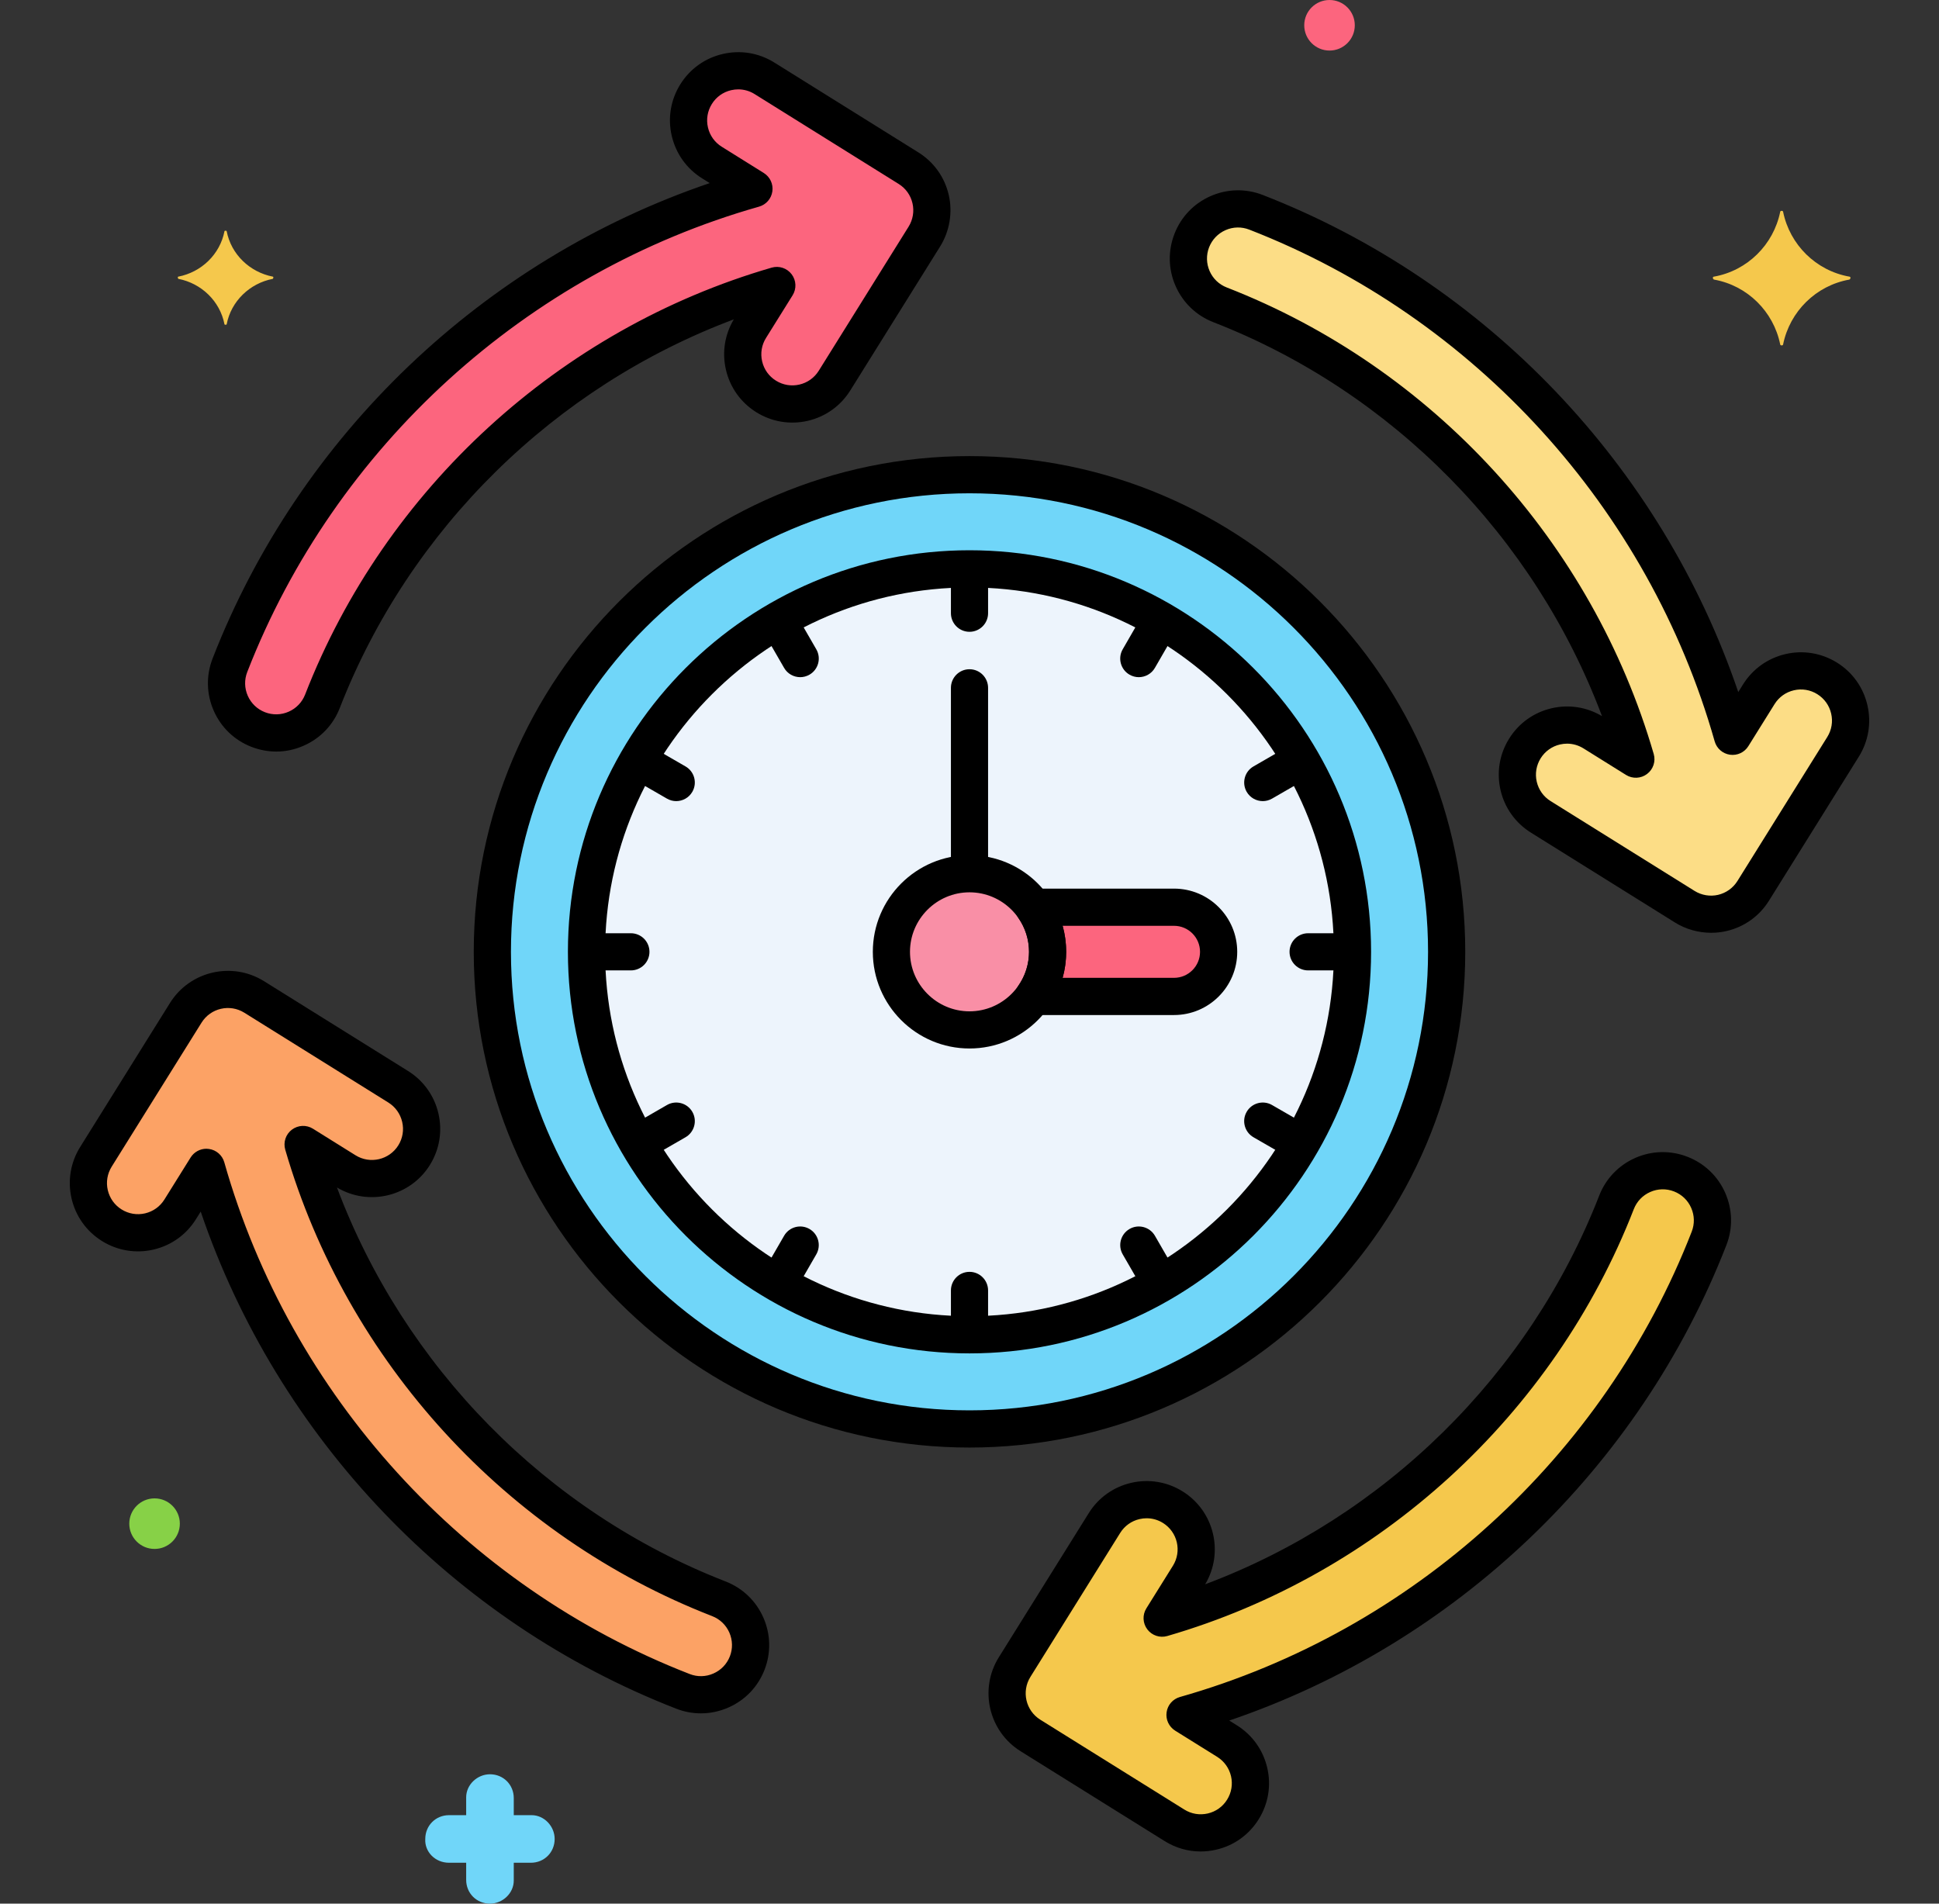 <svg width="55" height="54" viewBox="0 0 55 54" fill="none" xmlns="http://www.w3.org/2000/svg">
<rect x="0" y="0" width="55" height="54" fill="#333333" stroke="none"/>
<g clip-path="url(#clip0_373_1645)">
<path d="M51.829 19.245C51.169 18.833 50.3 19.034 49.888 19.694L49.145 20.886C47.238 14.16 42.237 8.592 35.628 6.022C34.903 5.74 34.087 6.099 33.805 6.824C33.523 7.549 33.882 8.365 34.607 8.647C40.353 10.881 44.709 15.703 46.401 21.535L45.194 20.782C44.534 20.37 43.666 20.571 43.254 21.231C42.843 21.891 43.044 22.76 43.703 23.171L47.789 25.72C48.107 25.918 48.49 25.982 48.852 25.897C49.216 25.813 49.532 25.587 49.73 25.271L52.278 21.185C52.69 20.525 52.489 19.656 51.829 19.245Z" fill="#FCDD86"/>
<path d="M20.392 45.353C14.647 43.119 10.291 38.297 8.598 32.465L9.805 33.218C10.465 33.63 11.334 33.428 11.746 32.769C12.157 32.109 11.956 31.24 11.296 30.828L7.21 28.28C6.551 27.868 5.682 28.07 5.27 28.73L2.721 32.815C2.31 33.475 2.511 34.344 3.171 34.755C3.833 35.169 4.701 34.964 5.111 34.306L5.855 33.114C7.762 39.84 12.762 45.408 19.372 47.978C20.092 48.258 20.911 47.904 21.194 47.176C21.476 46.451 21.117 45.635 20.392 45.353Z" fill="#FCA265"/>
<path d="M19.745 2.671C19.333 3.331 19.535 4.2 20.194 4.611L21.387 5.355C14.66 7.262 9.092 12.262 6.522 18.872C6.24 19.596 6.599 20.413 7.324 20.695C8.049 20.976 8.865 20.617 9.147 19.892C11.381 14.147 16.203 9.791 22.035 8.098L21.282 9.305C20.87 9.965 21.072 10.834 21.732 11.246C22.391 11.657 23.26 11.456 23.672 10.796L26.221 6.71C26.419 6.393 26.482 6.009 26.397 5.647C26.313 5.283 26.088 4.968 25.771 4.77L21.685 2.221C21.025 1.81 20.157 2.011 19.745 2.671Z" fill="#FC657E"/>
<path d="M45.853 34.108C43.619 39.853 38.797 44.209 32.965 45.902L33.718 44.694C34.13 44.035 33.928 43.166 33.269 42.754C32.609 42.343 31.74 42.544 31.328 43.204L28.78 47.29C28.368 47.95 28.57 48.818 29.23 49.23L33.315 51.779C33.975 52.19 34.844 51.989 35.255 51.329C35.669 50.667 35.464 49.799 34.806 49.389L33.614 48.645C40.34 46.738 45.908 41.738 48.478 35.129C48.758 34.408 48.404 33.589 47.676 33.306C46.951 33.024 46.135 33.383 45.853 34.108Z" fill="#F5C84C"/>
<path d="M27.5 40.534C34.975 40.534 41.035 34.475 41.035 27C41.035 19.525 34.975 13.466 27.5 13.466C20.025 13.466 13.966 19.525 13.966 27C13.966 34.475 20.025 40.534 27.5 40.534Z" fill="#70D6F9"/>
<path d="M27.5 37.863C33.5 37.863 38.363 33 38.363 27C38.363 21 33.5 16.137 27.5 16.137C21.5 16.137 16.637 21 16.637 27C16.637 33 21.5 37.863 27.5 37.863Z" fill="#EDF4FC"/>
<path d="M27.5 29.215C28.723 29.215 29.715 28.223 29.715 27C29.715 25.777 28.723 24.785 27.5 24.785C26.277 24.785 25.285 25.777 25.285 27C25.285 28.223 26.277 29.215 27.5 29.215Z" fill="#F98FA6"/>
<path d="M33.301 25.734H29.316C29.567 26.093 29.715 26.529 29.715 27C29.715 27.471 29.567 27.907 29.316 28.266H33.301C34 28.266 34.567 27.699 34.567 27C34.567 26.301 34 25.734 33.301 25.734Z" fill="#FC657E"/>
<path d="M12.738 52.84H13.223V53.325C13.223 53.705 13.518 54 13.898 54C14.256 54 14.573 53.705 14.573 53.346V53.325V52.84H15.058C15.438 52.84 15.733 52.545 15.733 52.165C15.733 51.806 15.438 51.49 15.079 51.49H15.058H14.573V51.005C14.573 50.625 14.277 50.33 13.898 50.33C13.539 50.33 13.223 50.625 13.223 50.984V51.005V51.49H12.738C12.358 51.49 12.063 51.785 12.063 52.165C12.041 52.523 12.337 52.84 12.738 52.84C12.716 52.84 12.716 52.84 12.738 52.84Z" fill="#70D6F9"/>
<path d="M4.384 43.938C4.78 43.938 5.101 43.617 5.101 43.221C5.101 42.825 4.78 42.504 4.384 42.504C3.988 42.504 3.667 42.825 3.667 43.221C3.667 43.617 3.988 43.938 4.384 43.938Z" fill="#87D147"/>
<path d="M37.712 1.434C38.108 1.434 38.429 1.113 38.429 0.717C38.429 0.321 38.108 0 37.712 0C37.316 0 36.995 0.321 36.995 0.717C36.995 1.113 37.316 1.434 37.712 1.434Z" fill="#FC657E"/>
<path d="M7.738 7.847C7.084 7.72 6.556 7.214 6.43 6.56C6.43 6.539 6.367 6.539 6.367 6.56C6.24 7.214 5.713 7.72 5.059 7.847C5.038 7.847 5.038 7.889 5.059 7.91C5.713 8.037 6.24 8.543 6.367 9.197C6.367 9.218 6.43 9.218 6.43 9.197C6.556 8.543 7.084 8.037 7.738 7.91C7.759 7.889 7.759 7.847 7.738 7.847ZM48.618 7.847C49.567 7.678 50.305 6.94 50.495 6.012C50.495 5.97 50.579 5.97 50.579 6.012C50.769 6.94 51.507 7.678 52.457 7.847C52.499 7.847 52.499 7.91 52.457 7.931C51.507 8.1 50.769 8.838 50.579 9.766C50.579 9.809 50.495 9.809 50.495 9.766C50.305 8.838 49.567 8.1 48.618 7.931C48.575 7.91 48.575 7.847 48.618 7.847Z" fill="#F5C84C"/>
<path d="M48.538 26.46C48.178 26.46 47.819 26.36 47.51 26.168L43.425 23.619C42.986 23.345 42.68 22.917 42.563 22.414C42.447 21.91 42.533 21.391 42.807 20.952C43.08 20.514 43.508 20.208 44.012 20.091C44.503 19.977 45.009 20.057 45.441 20.314C43.535 15.235 39.5 11.115 34.416 9.139C33.934 8.951 33.554 8.587 33.346 8.114C33.138 7.641 33.126 7.115 33.314 6.633C33.501 6.151 33.865 5.771 34.338 5.563C34.812 5.355 35.338 5.343 35.819 5.531C42.156 7.995 47.126 13.217 49.306 19.632L49.441 19.415C49.715 18.977 50.143 18.671 50.646 18.554C51.15 18.437 51.669 18.524 52.108 18.797C52.547 19.071 52.852 19.499 52.969 20.003C53.086 20.506 52.999 21.026 52.726 21.464L50.177 25.55C49.903 25.989 49.475 26.295 48.971 26.411C48.829 26.444 48.683 26.46 48.538 26.46ZM44.45 21.095C44.384 21.095 44.316 21.103 44.25 21.118C44.021 21.171 43.826 21.311 43.701 21.51C43.577 21.71 43.537 21.946 43.59 22.175C43.644 22.405 43.783 22.6 43.983 22.724L48.068 25.273C48.265 25.396 48.508 25.436 48.733 25.384C48.962 25.33 49.157 25.191 49.282 24.992L51.831 20.906C51.955 20.706 51.995 20.47 51.941 20.241C51.888 20.012 51.749 19.817 51.549 19.692C51.35 19.567 51.113 19.528 50.884 19.581C50.655 19.634 50.46 19.774 50.336 19.973L49.592 21.166C49.482 21.343 49.279 21.438 49.071 21.409C48.864 21.379 48.694 21.231 48.637 21.03C46.765 14.426 41.83 8.999 35.437 6.514C35.217 6.428 34.978 6.433 34.763 6.528C34.547 6.623 34.382 6.796 34.296 7.015C34.211 7.235 34.217 7.474 34.311 7.689C34.406 7.905 34.579 8.07 34.798 8.155C40.635 10.425 45.161 15.371 46.908 21.388C46.969 21.598 46.894 21.823 46.719 21.955C46.545 22.087 46.307 22.098 46.122 21.982L44.915 21.229C44.773 21.141 44.613 21.095 44.45 21.095ZM19.882 48.602C19.645 48.602 19.407 48.558 19.18 48.469C12.843 46.005 7.873 40.783 5.693 34.369L5.558 34.585C5.285 35.023 4.858 35.329 4.355 35.446C3.851 35.563 3.331 35.477 2.891 35.203C2.453 34.929 2.147 34.501 2.03 33.998C1.914 33.494 2 32.975 2.274 32.536L4.822 28.45C5.387 27.545 6.584 27.268 7.489 27.833L11.575 30.381C12.014 30.655 12.319 31.083 12.436 31.586C12.553 32.09 12.466 32.609 12.193 33.048C11.635 33.943 10.46 34.224 9.558 33.685C11.464 38.766 15.5 42.885 20.583 44.861C21.065 45.049 21.445 45.413 21.653 45.886C21.861 46.359 21.873 46.885 21.686 47.367C21.498 47.85 21.133 48.231 20.658 48.438C20.409 48.547 20.146 48.602 19.882 48.602ZM5.854 32.586C5.879 32.586 5.904 32.588 5.928 32.592C6.135 32.621 6.305 32.769 6.362 32.97C8.234 39.574 13.169 45.001 19.562 47.486C19.781 47.572 20.02 47.567 20.235 47.472C20.451 47.378 20.617 47.205 20.703 46.985C20.788 46.765 20.782 46.526 20.688 46.31C20.593 46.095 20.42 45.929 20.201 45.844C14.364 43.575 9.838 38.628 8.091 32.612C8.03 32.402 8.105 32.176 8.279 32.045C8.454 31.913 8.691 31.902 8.877 32.018L10.084 32.771C10.496 33.028 11.041 32.902 11.298 32.49C11.422 32.29 11.462 32.054 11.408 31.825C11.355 31.596 11.216 31.401 11.017 31.276L6.93 28.727C6.518 28.47 5.974 28.596 5.717 29.009L3.168 33.094C3.044 33.294 3.004 33.53 3.057 33.759C3.111 33.989 3.25 34.184 3.449 34.308C3.65 34.433 3.886 34.472 4.115 34.419C4.344 34.365 4.539 34.226 4.663 34.027L5.407 32.834C5.504 32.679 5.674 32.586 5.854 32.586ZM7.835 21.319C7.598 21.319 7.361 21.274 7.133 21.186C6.651 20.999 6.271 20.635 6.063 20.162C5.854 19.688 5.843 19.162 6.03 18.68C8.494 12.343 13.716 7.374 20.131 5.194L19.915 5.059C19.476 4.785 19.171 4.357 19.054 3.853C18.937 3.35 19.023 2.831 19.297 2.392C19.571 1.953 19.999 1.647 20.502 1.531C21.006 1.414 21.525 1.5 21.964 1.774L26.05 4.323C26.489 4.597 26.794 5.025 26.911 5.528C27.026 6.024 26.937 6.557 26.668 6.99L24.119 11.075C23.845 11.514 23.417 11.82 22.914 11.937C22.41 12.053 21.891 11.967 21.452 11.693C21.014 11.42 20.708 10.992 20.591 10.488C20.477 9.997 20.557 9.491 20.815 9.059C15.734 10.964 11.615 15 9.638 20.083C9.451 20.565 9.087 20.945 8.614 21.153C8.364 21.264 8.1 21.319 7.835 21.319ZM20.941 2.535C20.874 2.535 20.807 2.543 20.74 2.558C20.511 2.611 20.316 2.75 20.192 2.95C20.067 3.15 20.028 3.386 20.081 3.615C20.134 3.844 20.273 4.039 20.473 4.163L21.665 4.907C21.842 5.018 21.938 5.222 21.908 5.429C21.879 5.635 21.731 5.805 21.53 5.862C14.926 7.735 9.499 12.669 7.013 19.063C6.928 19.282 6.933 19.521 7.028 19.737C7.123 19.952 7.296 20.118 7.515 20.203C7.734 20.288 7.974 20.283 8.189 20.188C8.404 20.093 8.57 19.92 8.655 19.701C10.925 13.865 15.871 9.338 21.888 7.592C22.098 7.531 22.323 7.606 22.455 7.78C22.587 7.954 22.598 8.192 22.482 8.377L21.729 9.585C21.604 9.784 21.565 10.021 21.618 10.25C21.671 10.479 21.81 10.674 22.01 10.798C22.21 10.923 22.446 10.962 22.675 10.909C22.904 10.856 23.099 10.717 23.224 10.517L25.772 6.431C25.895 6.234 25.936 5.992 25.883 5.767C25.83 5.537 25.691 5.342 25.491 5.218L21.405 2.669C21.264 2.58 21.104 2.535 20.941 2.535ZM34.056 52.52C33.698 52.52 33.347 52.42 33.036 52.226L28.95 49.677C28.044 49.112 27.767 47.916 28.332 47.011L30.881 42.925C31.154 42.486 31.582 42.18 32.086 42.063C32.59 41.947 33.109 42.033 33.547 42.307C34.442 42.865 34.723 44.04 34.185 44.941C39.265 43.036 43.384 39 45.361 33.917C45.548 33.435 45.912 33.055 46.385 32.846C46.859 32.638 47.385 32.627 47.866 32.814C48.349 33.002 48.73 33.367 48.938 33.842C49.145 34.315 49.156 34.839 48.969 35.32C46.505 41.657 41.283 46.627 34.868 48.806L35.084 48.941C35.522 49.215 35.828 49.642 35.945 50.145C36.063 50.649 35.976 51.169 35.702 51.608C35.428 52.047 35.001 52.353 34.497 52.469C34.351 52.503 34.203 52.52 34.056 52.52ZM32.525 43.068C32.458 43.068 32.391 43.075 32.324 43.091C32.095 43.144 31.9 43.283 31.775 43.483L29.227 47.569C28.97 47.981 29.096 48.525 29.508 48.782L33.594 51.331C33.793 51.456 34.029 51.495 34.259 51.442C34.488 51.389 34.683 51.25 34.807 51.05C34.932 50.85 34.971 50.614 34.918 50.384C34.864 50.155 34.725 49.961 34.526 49.836L33.334 49.093C33.157 48.982 33.061 48.778 33.091 48.571C33.12 48.364 33.268 48.195 33.469 48.138C40.073 46.265 45.5 41.33 47.986 34.937C48.071 34.718 48.066 34.48 47.971 34.264C47.877 34.048 47.704 33.883 47.484 33.797C47.264 33.712 47.025 33.717 46.81 33.812C46.594 33.907 46.429 34.08 46.343 34.299C44.074 40.135 39.127 44.662 33.111 46.408C32.901 46.469 32.676 46.394 32.544 46.22C32.412 46.046 32.401 45.808 32.517 45.623L33.27 44.415C33.527 44.003 33.401 43.459 32.989 43.202C32.847 43.113 32.688 43.068 32.525 43.068Z" fill="black"/>
<path d="M27.5 41.062C19.747 41.062 13.438 34.754 13.438 27C13.438 19.246 19.747 12.938 27.5 12.938C35.254 12.938 41.562 19.246 41.562 27C41.562 34.754 35.254 41.062 27.5 41.062ZM27.5 13.993C20.328 13.993 14.493 19.828 14.493 27C14.493 34.172 20.328 40.007 27.5 40.007C34.672 40.007 40.507 34.172 40.507 27C40.507 19.828 34.672 13.993 27.5 13.993Z" fill="black"/>
<path d="M27.5 25.084C27.209 25.084 26.973 24.848 26.973 24.557V19.512C26.973 19.22 27.209 18.984 27.5 18.984C27.791 18.984 28.027 19.22 28.027 19.512V24.557C28.027 24.848 27.791 25.084 27.5 25.084ZM27.5 17.922C27.209 17.922 26.973 17.686 26.973 17.394V16.348C26.973 16.056 27.209 15.82 27.5 15.82C27.791 15.82 28.027 16.056 28.027 16.348V17.394C28.027 17.686 27.791 17.922 27.5 17.922ZM27.5 38.18C27.209 38.18 26.973 37.944 26.973 37.652V36.606C26.973 36.314 27.209 36.078 27.5 36.078C27.791 36.078 28.027 36.314 28.027 36.606V37.652C28.027 37.944 27.791 38.18 27.5 38.18ZM22.698 19.209C22.515 19.209 22.338 19.114 22.241 18.945L21.717 18.038C21.572 17.786 21.658 17.464 21.91 17.318C22.162 17.173 22.485 17.259 22.631 17.511L23.154 18.418C23.3 18.67 23.213 18.993 22.961 19.138C22.878 19.186 22.787 19.209 22.698 19.209ZM32.827 36.753C32.644 36.753 32.467 36.658 32.37 36.489L31.846 35.582C31.701 35.33 31.787 35.008 32.039 34.862C32.291 34.716 32.614 34.803 32.76 35.055L33.283 35.962C33.428 36.214 33.342 36.536 33.09 36.682C33.007 36.73 32.916 36.753 32.827 36.753ZM19.181 22.725C19.091 22.725 19.001 22.702 18.918 22.654L18.011 22.131C17.759 21.985 17.672 21.663 17.818 21.41C17.963 21.158 18.286 21.071 18.538 21.217L19.445 21.741C19.697 21.886 19.784 22.209 19.638 22.461C19.541 22.63 19.363 22.725 19.181 22.725ZM36.725 32.853C36.635 32.853 36.545 32.831 36.462 32.783L35.555 32.26C35.303 32.114 35.216 31.791 35.362 31.539C35.507 31.287 35.83 31.2 36.082 31.346L36.989 31.869C37.241 32.015 37.327 32.338 37.182 32.59C37.084 32.759 36.907 32.853 36.725 32.853ZM17.894 27.527H16.848C16.556 27.527 16.32 27.291 16.32 27C16.32 26.709 16.556 26.473 16.848 26.473H17.894C18.186 26.473 18.422 26.709 18.422 27C18.422 27.291 18.186 27.527 17.894 27.527ZM38.152 27.527H37.106C36.814 27.527 36.578 27.291 36.578 27C36.578 26.709 36.814 26.473 37.106 26.473H38.152C38.444 26.473 38.68 26.709 38.68 27C38.68 27.291 38.444 27.527 38.152 27.527ZM18.275 32.853C18.093 32.853 17.916 32.759 17.818 32.59C17.673 32.338 17.759 32.015 18.011 31.869L18.918 31.346C19.17 31.2 19.493 31.287 19.638 31.539C19.784 31.791 19.697 32.114 19.445 32.26L18.538 32.783C18.455 32.831 18.365 32.853 18.275 32.853ZM35.819 22.725C35.637 22.725 35.459 22.63 35.362 22.461C35.217 22.209 35.303 21.886 35.555 21.741L36.462 21.217C36.714 21.072 37.036 21.158 37.182 21.41C37.328 21.663 37.241 21.985 36.989 22.131L36.082 22.654C35.999 22.702 35.909 22.725 35.819 22.725ZM22.173 36.753C22.084 36.753 21.993 36.73 21.91 36.682C21.658 36.536 21.572 36.214 21.717 35.962L22.241 35.055C22.386 34.803 22.708 34.716 22.961 34.862C23.213 35.008 23.299 35.33 23.154 35.582L22.631 36.489C22.533 36.658 22.356 36.753 22.173 36.753ZM32.302 19.209C32.213 19.209 32.122 19.186 32.039 19.138C31.787 18.993 31.7 18.67 31.846 18.418L32.369 17.511C32.515 17.259 32.837 17.172 33.09 17.318C33.342 17.464 33.428 17.786 33.283 18.038L32.759 18.945C32.662 19.114 32.484 19.209 32.302 19.209Z" fill="black"/>
<path d="M27.5 38.391C21.219 38.391 16.109 33.281 16.109 27C16.109 20.719 21.219 15.609 27.5 15.609C33.781 15.609 38.891 20.719 38.891 27C38.891 33.281 33.781 38.391 27.5 38.391ZM27.5 16.664C21.801 16.664 17.164 21.301 17.164 27C17.164 32.699 21.801 37.336 27.5 37.336C33.199 37.336 37.836 32.699 37.836 27C37.836 21.301 33.199 16.664 27.5 16.664Z" fill="black"/>
<path d="M27.5 29.742C25.988 29.742 24.758 28.512 24.758 27C24.758 25.488 25.988 24.258 27.5 24.258C29.012 24.258 30.242 25.488 30.242 27C30.242 28.512 29.012 29.742 27.5 29.742ZM27.5 25.312C26.57 25.312 25.812 26.07 25.812 27C25.812 27.93 26.57 28.688 27.5 28.688C28.43 28.688 29.188 27.93 29.188 27C29.188 26.07 28.43 25.312 27.5 25.312Z" fill="black"/>
<path d="M33.301 28.793H29.317C29.12 28.793 28.94 28.684 28.849 28.509C28.758 28.335 28.772 28.125 28.884 27.964C29.083 27.679 29.188 27.346 29.188 27C29.188 26.654 29.083 26.321 28.884 26.036C28.772 25.875 28.758 25.665 28.849 25.491C28.94 25.316 29.12 25.207 29.317 25.207H33.301C34.29 25.207 35.094 26.011 35.094 27C35.094 27.989 34.29 28.793 33.301 28.793ZM30.141 27.738H33.301C33.708 27.738 34.039 27.407 34.039 27C34.039 26.593 33.708 26.262 33.301 26.262H30.141C30.208 26.5 30.242 26.748 30.242 27C30.242 27.252 30.208 27.5 30.141 27.738Z" fill="black"/>
</g>
<defs>
<clipPath id="clip0_373_1645">
<rect width="54" height="54" fill="white" transform="translate(0.5)"/>
</clipPath>
</defs>
</svg>
